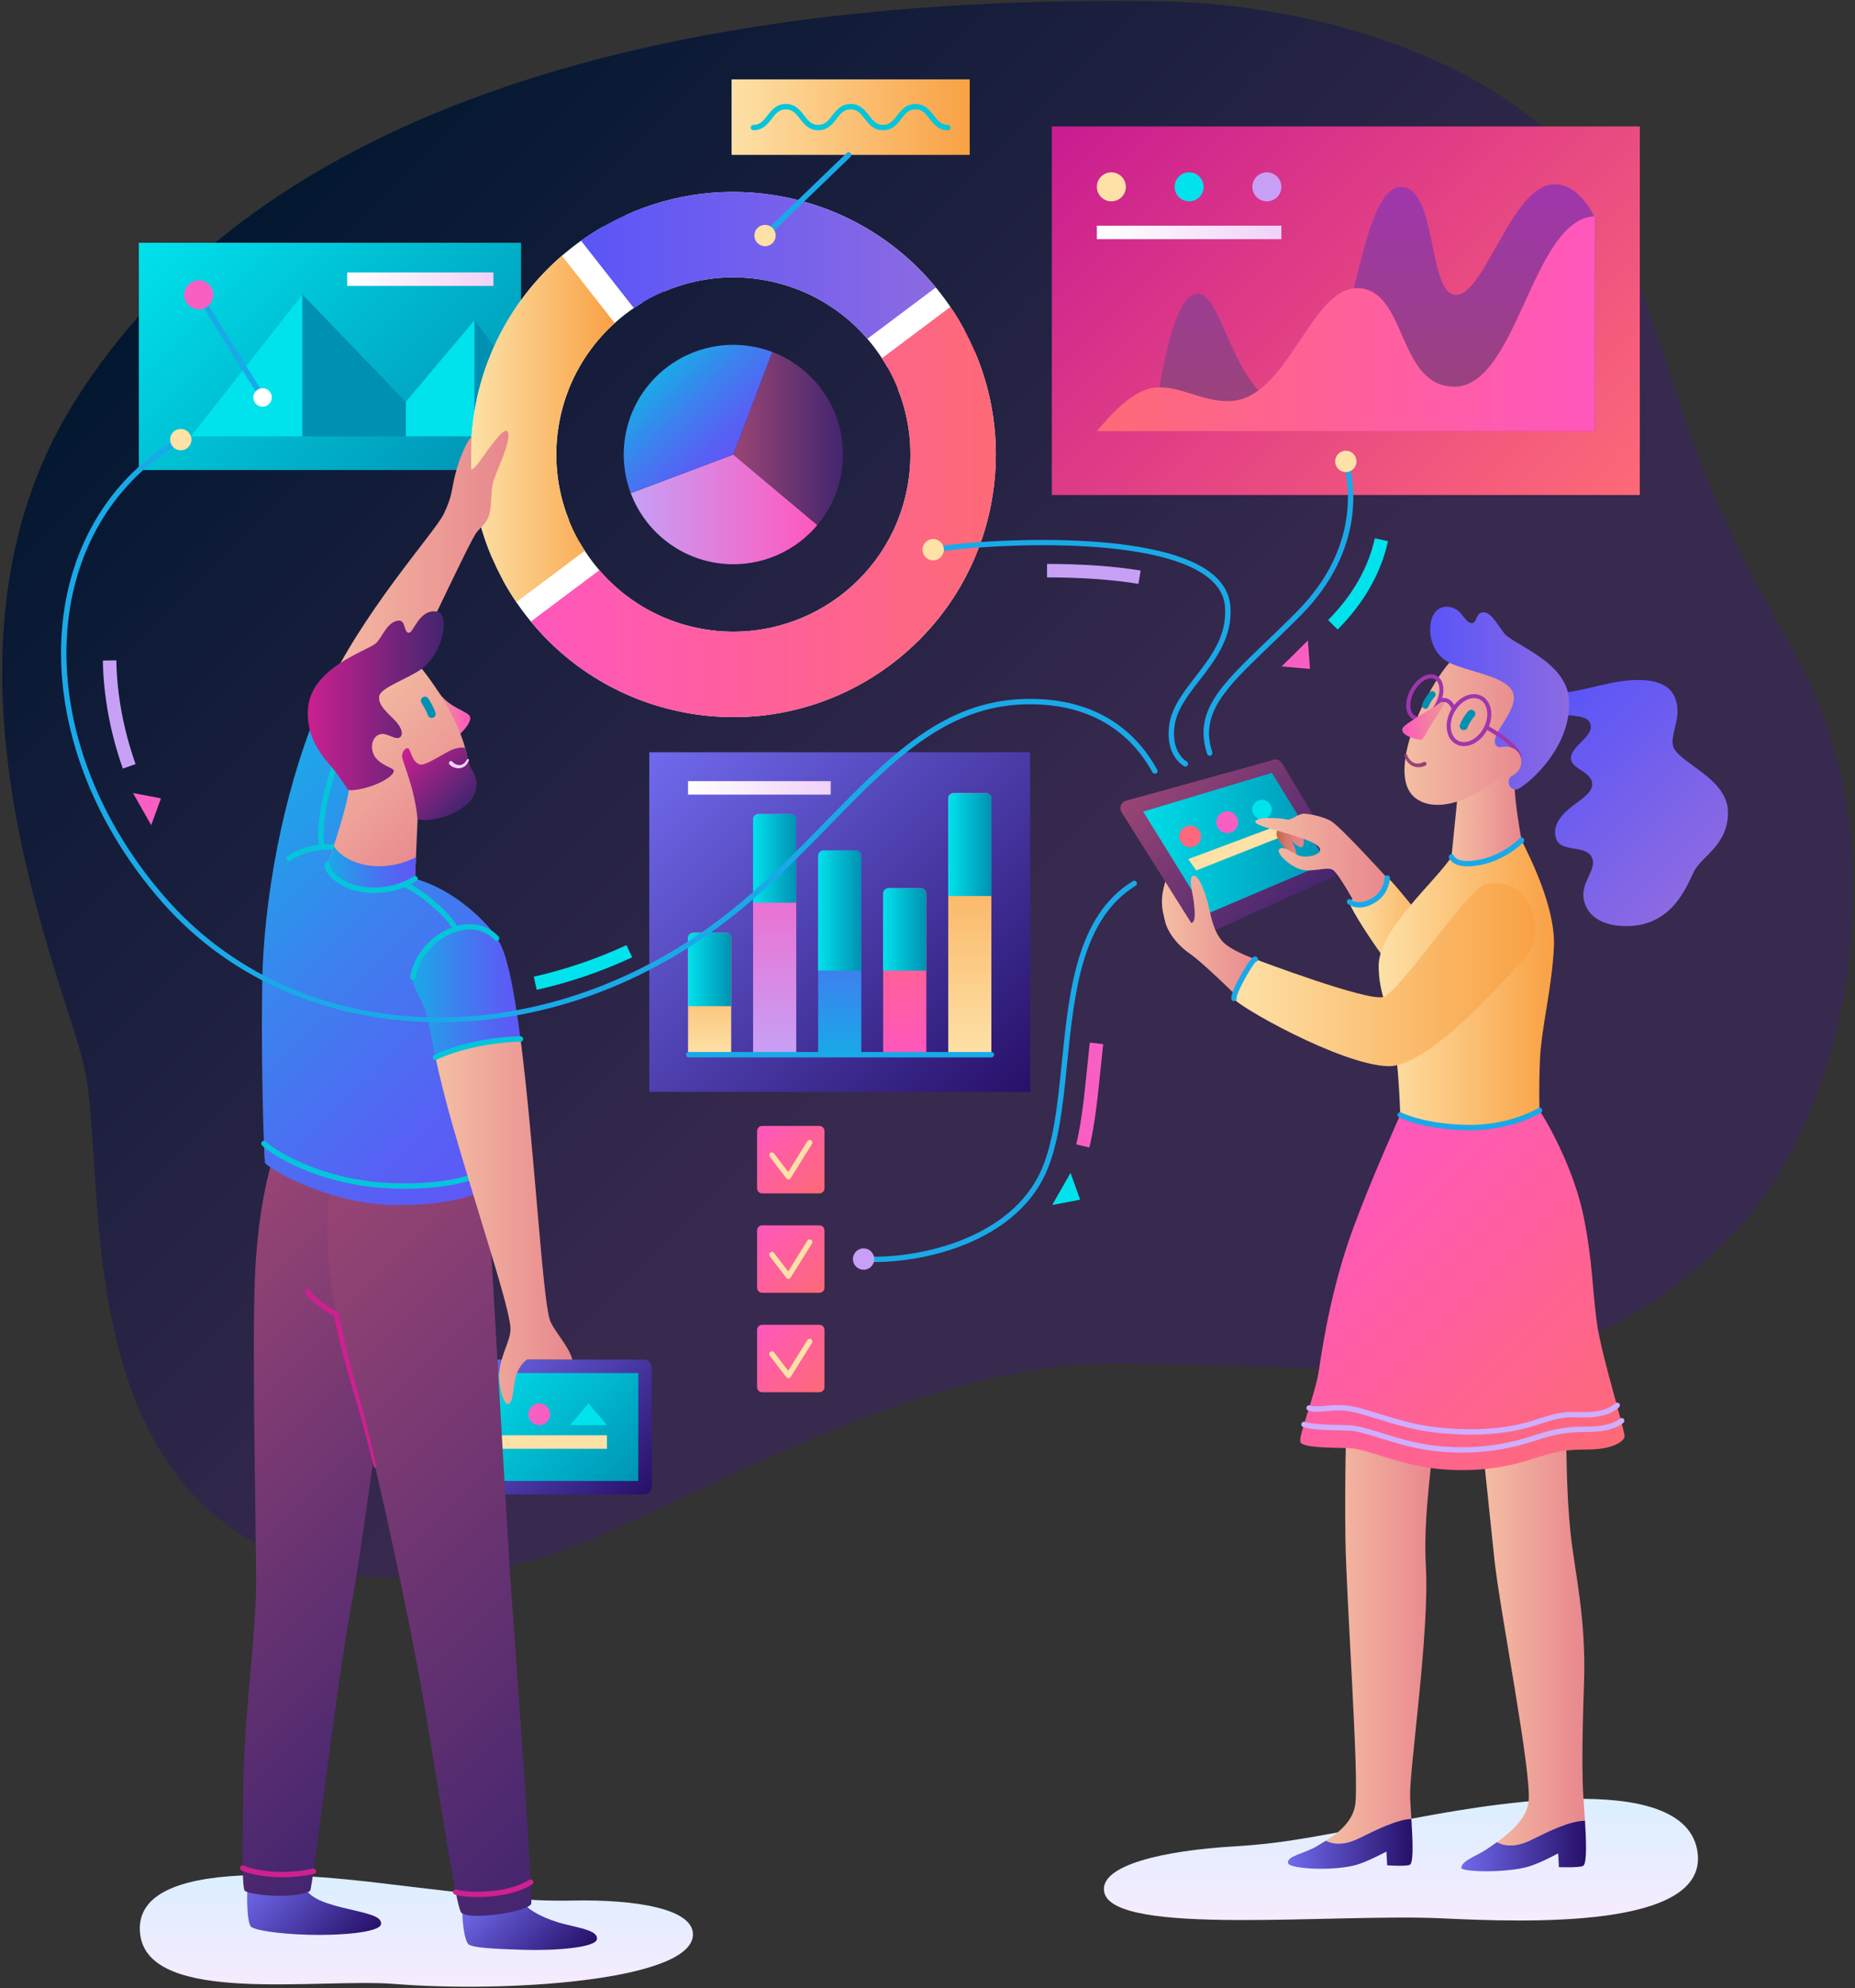 <svg width="688" height="737" viewBox="0 0 688 737" fill="none" xmlns="http://www.w3.org/2000/svg">
<rect x="0" y="0" width="688" height="737" fill="#333333" stroke="none"/>
<path d="M431 0.501C492 1.501 578.5 26.501 602 88.501C627.262 155.147 624.275 169.401 665.5 242.001C706.668 314.499 684.668 416.499 640.668 459.832C578.344 521.211 524.162 505.977 413.5 505.501C336 505.168 249.401 561.368 205.5 576.001C176 585.834 113 596.501 73 555.501C28.829 510.226 38.667 426.501 31 394.501C22.969 360.98 -30.214 242.455 27 150.001C96 38.501 249.98 -2.467 431 0.501Z" fill="url(#paint0_linear)"/>
<path d="M522.447 674.408C544.465 670.412 626.004 654.087 629.668 687.168C632.75 715.001 566.639 712.675 535 711.168C494.75 709.251 412.617 718.016 409.523 701.341C407.668 691.334 432.168 686.001 457.453 684.508C478.24 683.28 490.199 680.261 522.447 674.408Z" fill="url(#paint1_linear)"/>
<path d="M153.14 699.547C133.001 697.274 47.825 684.186 52 717.168C55.333 743.502 118.169 733.201 146.667 735.502C186.917 738.752 255.634 734.475 256.982 717.621C257.791 707.508 235.305 704.095 212.442 704.568C193.648 704.957 182.636 702.877 153.14 699.547Z" fill="url(#paint2_linear)"/>
<path d="M280.792 419.294C280.792 418.252 281.637 417.407 282.679 417.407H303.906C304.948 417.407 305.793 418.252 305.793 419.294V440.521C305.793 441.563 304.948 442.408 303.906 442.408H282.679C281.637 442.408 280.792 441.563 280.792 440.521V419.294Z" fill="url(#paint3_linear)"/>
<path d="M292.417 437.22C292.106 437.22 291.813 437.075 291.623 436.827L285.498 428.827C285.162 428.389 285.246 427.762 285.684 427.426C286.121 427.091 286.75 427.172 287.086 427.613L292.333 434.466L299.443 423.067C299.736 422.598 300.353 422.457 300.821 422.748C301.29 423.04 301.432 423.657 301.14 424.126L293.265 436.751C293.091 437.029 292.792 437.205 292.464 437.221C292.449 437.22 292.433 437.22 292.417 437.22Z" fill="#FDE1A7"/>
<path d="M280.792 456.153C280.792 455.111 281.637 454.266 282.679 454.266H303.906C304.948 454.266 305.793 455.111 305.793 456.153V477.38C305.793 478.422 304.948 479.267 303.906 479.267H282.679C281.637 479.267 280.792 478.422 280.792 477.38V456.153Z" fill="url(#paint4_linear)"/>
<path d="M292.417 474.079C292.106 474.079 291.813 473.934 291.623 473.686L285.498 465.686C285.162 465.248 285.246 464.621 285.684 464.285C286.121 463.95 286.75 464.031 287.086 464.472L292.333 471.325L299.443 459.926C299.736 459.458 300.353 459.315 300.821 459.607C301.29 459.899 301.432 460.516 301.14 460.985L293.265 473.61C293.091 473.888 292.792 474.064 292.464 474.08C292.449 474.079 292.433 474.079 292.417 474.079Z" fill="#FDE1A7"/>
<path d="M280.792 493.013C280.792 491.971 281.637 491.126 282.679 491.126H303.906C304.948 491.126 305.793 491.971 305.793 493.013V514.24C305.793 515.282 304.948 516.127 303.906 516.127H282.679C281.637 516.127 280.792 515.282 280.792 514.24V493.013Z" fill="url(#paint5_linear)"/>
<path d="M292.417 510.938C292.106 510.938 291.813 510.793 291.623 510.545L285.498 502.545C285.162 502.107 285.246 501.48 285.684 501.144C286.121 500.809 286.75 500.89 287.086 501.331L292.333 508.184L299.443 496.785C299.736 496.316 300.353 496.174 300.821 496.466C301.29 496.758 301.432 497.375 301.14 497.844L293.265 510.469C293.091 510.747 292.792 510.923 292.464 510.939C292.449 510.938 292.433 510.938 292.417 510.938Z" fill="#FDE1A7"/>
<path d="M382.063 278.876H240.813V404.751H382.063V278.876Z" fill="url(#paint6_linear)"/>
<path d="M308.105 289.584H255.188V294.584H308.105V289.584Z" fill="url(#paint7_linear)"/>
<path d="M367.688 296.001C367.688 294.897 366.793 294.001 365.688 294.001H353.688C352.584 294.001 351.688 294.897 351.688 296.001V391.001H367.688V296.001Z" fill="url(#paint8_linear)"/>
<path d="M367.688 332.168V296.001C367.688 294.897 366.793 294.001 365.688 294.001H353.688C352.584 294.001 351.688 294.897 351.688 296.001V332.168H367.688Z" fill="url(#paint9_linear)"/>
<path d="M319.438 317.251C319.438 316.147 318.542 315.251 317.438 315.251H305.438C304.334 315.251 303.438 316.147 303.438 317.251V391.001H319.438V317.251Z" fill="url(#paint10_linear)"/>
<path d="M319.438 359.834V317.251C319.438 316.147 318.542 315.251 317.438 315.251H305.438C304.334 315.251 303.438 316.147 303.438 317.251V359.834H319.438Z" fill="url(#paint11_linear)"/>
<path d="M343.563 331.251C343.563 330.147 342.667 329.251 341.563 329.251H329.563C328.459 329.251 327.563 330.147 327.563 331.251V391.001H343.563V331.251Z" fill="url(#paint12_linear)"/>
<path d="M343.563 359.834V331.251C343.563 330.147 342.667 329.251 341.563 329.251H329.563C328.459 329.251 327.563 330.147 327.563 331.251V359.834H343.563Z" fill="url(#paint13_linear)"/>
<path d="M295.313 303.751C295.313 302.647 294.417 301.751 293.313 301.751H281.313C280.209 301.751 279.313 302.647 279.313 303.751V391.001H295.313V303.751Z" fill="url(#paint14_linear)"/>
<path d="M295.313 334.668V303.751C295.313 302.647 294.417 301.751 293.313 301.751H281.313C280.209 301.751 279.313 302.647 279.313 303.751V334.668H295.313Z" fill="url(#paint15_linear)"/>
<path d="M271.188 347.751C271.188 346.647 270.292 345.751 269.188 345.751H257.188C256.084 345.751 255.188 346.647 255.188 347.751V391.001H271.188V347.751Z" fill="url(#paint16_linear)"/>
<path d="M271.188 373.001V347.751C271.188 346.647 270.292 345.751 269.188 345.751H257.188C256.084 345.751 255.188 346.647 255.188 347.751V373.001H271.188Z" fill="url(#paint17_linear)"/>
<path d="M367.688 392.001H255.438C254.886 392.001 254.438 391.554 254.438 391.001C254.438 390.448 254.886 390.001 255.438 390.001H367.688C368.241 390.001 368.688 390.448 368.688 391.001C368.688 391.554 368.24 392.001 367.688 392.001Z" fill="#1AA9E8"/>
<path d="M193.25 90.001H51.5V174.251H193.25V90.001Z" fill="url(#paint18_linear)"/>
<path d="M70.81 161.751H112.167V109.168L70.81 161.751Z" fill="#00E2EC"/>
<path d="M150.5 149.001V161.751H176V118.668L150.5 149.001Z" fill="#00E2EC"/>
<path d="M112.167 109.168V161.751H150.5V149.001L112.167 109.168Z" fill="#0090B2"/>
<path d="M188.334 135.126L176 118.668V161.751H188.334V135.126Z" fill="#0090B2"/>
<path d="M183 101.001H128.75V106.001H183V101.001Z" fill="url(#paint19_linear)"/>
<path d="M97.386 148.344C97.052 148.344 96.725 148.177 96.536 147.872L72.876 109.825C72.584 109.356 72.728 108.739 73.197 108.448C73.666 108.156 74.282 108.3 74.574 108.769L98.234 146.816C98.526 147.285 98.382 147.902 97.913 148.193C97.749 148.295 97.566 148.344 97.386 148.344Z" fill="#1AA9E8"/>
<path d="M73.725 114.672C76.694 114.672 79.1 112.265 79.1 109.297C79.1 106.328 76.694 103.922 73.725 103.922C70.756 103.922 68.35 106.328 68.35 109.297C68.35 112.265 70.756 114.672 73.725 114.672Z" fill="#F95FC3"/>
<path d="M97.385 150.771C99.278 150.771 100.812 149.237 100.812 147.344C100.812 145.451 99.278 143.917 97.385 143.917C95.492 143.917 93.958 145.451 93.958 147.344C93.958 149.237 95.492 150.771 97.385 150.771Z" fill="white"/>
<path d="M211.03 192.86C206.475 181.491 205.029 168.725 207.571 155.813C211.308 136.838 222.873 121.398 238.248 112.178L223.861 83.905C200.13 97.423 182.192 120.795 176.501 149.694C172.581 169.599 175.034 189.279 182.439 206.63L211.03 192.86Z" fill="white"/>
<path d="M246.264 108.087C257.973 103.086 271.254 101.426 284.689 104.071C304.179 107.909 319.928 120.014 329.049 136.017L357.644 122.245C344.304 97.581 320.466 78.842 290.807 73.001C270.136 68.93 249.706 71.73 231.877 79.815L246.264 108.087Z" fill="white"/>
<path d="M361.553 130.352L332.963 144.122C337.525 155.497 338.974 168.27 336.43 181.19C329.422 216.773 294.895 239.939 259.312 232.931C239.813 229.091 224.06 216.978 214.94 200.966L186.346 214.738C199.683 239.41 223.526 258.158 253.193 264.001C305.936 274.388 357.113 240.051 367.5 187.309C371.422 167.395 368.965 147.707 361.553 130.352Z" fill="white"/>
<path d="M216.885 204.182C210.219 193.907 206.333 181.661 206.333 168.501C206.333 149.162 214.696 131.778 228 119.761L208.421 94.801C187.749 112.65 174.665 139.047 174.665 168.501C174.665 188.789 180.875 207.624 191.493 223.217L216.885 204.182Z" fill="url(#paint20_linear)"/>
<path d="M235.076 114.198C245.598 107.029 258.308 102.834 272.001 102.834C291.866 102.834 309.657 111.667 321.698 125.606L347.092 106.568C329.239 84.947 302.229 71.167 272.001 71.167C250.933 71.167 231.429 77.862 215.499 89.239L235.076 114.198Z" fill="url(#paint21_linear)"/>
<path d="M352.494 113.767L327.103 132.802C333.776 143.081 337.667 155.333 337.667 168.501C337.667 204.768 308.267 234.168 272 234.168C252.127 234.168 234.33 225.328 222.288 211.379L196.894 230.416C214.747 252.047 241.763 265.834 271.999 265.834C325.755 265.834 369.332 222.256 369.332 168.5C369.334 148.206 363.119 129.363 352.494 113.767Z" fill="url(#paint22_linear)"/>
<path d="M233.931 182.813C239.723 198.21 254.579 209.168 272 209.168C284.502 209.168 295.682 203.522 303.142 194.645L272 168.501L233.931 182.813Z" fill="url(#paint23_linear)"/>
<path d="M286.424 130.476L272 168.501L303.142 194.645C309.083 187.575 312.667 178.458 312.667 168.501C312.667 151.122 301.761 136.297 286.424 130.476Z" fill="url(#paint24_linear)"/>
<path d="M286.424 130.476C281.94 128.774 277.081 127.834 272.001 127.834C249.542 127.834 231.334 146.041 231.334 168.501C231.334 173.539 232.256 178.36 233.931 182.813L272 168.501L286.424 130.476Z" fill="url(#paint25_linear)"/>
<path d="M608.195 46.876H390.111V183.501H608.195V46.876Z" fill="url(#paint26_linear)"/>
<path d="M412.193 74.638C415.162 74.638 417.568 72.232 417.568 69.263C417.568 66.295 415.162 63.888 412.193 63.888C409.224 63.888 406.818 66.295 406.818 69.263C406.818 72.232 409.224 74.638 412.193 74.638Z" fill="#FDE1A7"/>
<path d="M441.033 74.638C444.001 74.638 446.408 72.232 446.408 69.263C446.408 66.295 444.001 63.888 441.033 63.888C438.064 63.888 435.658 66.295 435.658 69.263C435.658 72.232 438.064 74.638 441.033 74.638Z" fill="#00E2EC"/>
<path d="M469.873 74.638C472.842 74.638 475.248 72.232 475.248 69.263C475.248 66.295 472.842 63.888 469.873 63.888C466.905 63.888 464.498 66.295 464.498 69.263C464.498 72.232 466.905 74.638 469.873 74.638Z" fill="#C7A0F6"/>
<path d="M475.25 83.667H406.818V88.667H475.25V83.667Z" fill="url(#paint27_linear)"/>
<path d="M591.486 80.604C588.173 74.082 583.205 68.104 576.152 68.334C560.82 68.834 550.818 108.834 540.152 109.334C529.486 109.834 533.152 69.001 519.486 69.334C502.32 69.753 501.652 148.834 480.152 150.667C458.652 152.5 453.818 108.167 444.152 108.834C434.486 109.501 430.33 143.595 428.652 151.001C426.974 158.407 418.486 159.834 418.486 159.834H591.486V80.604Z" fill="url(#paint28_linear)"/>
<path d="M591.486 80.167C567.818 81.167 562.818 144.834 538.486 143.334C518.3 142.09 521.652 107.834 503.986 106.834C486.318 105.834 477.986 147.334 456.652 148.667C446.279 149.315 437.986 142.834 428.486 143.667C418.986 144.5 409.152 157.167 406.818 159.834H591.486V80.167Z" fill="url(#paint29_linear)"/>
<path d="M359.662 29.418H271.329V57.418H359.662V29.418Z" fill="url(#paint30_linear)"/>
<path d="M351.561 48.293C348.065 48.293 346.309 46.029 344.759 44.031C343.307 42.159 342.053 40.543 339.538 40.543C337.022 40.543 335.768 42.159 334.316 44.031C332.766 46.029 331.01 48.293 327.514 48.293C324.018 48.293 322.262 46.029 320.713 44.031C319.261 42.159 318.007 40.543 315.492 40.543C312.977 40.543 311.722 42.159 310.271 44.031C308.722 46.029 306.965 48.293 303.47 48.293C299.976 48.293 298.22 46.029 296.671 44.031C295.22 42.159 293.966 40.543 291.452 40.543C288.937 40.543 287.683 42.159 286.232 44.031C284.683 46.029 282.927 48.293 279.431 48.293C278.879 48.293 278.431 47.845 278.431 47.293C278.431 46.741 278.879 46.293 279.431 46.293C281.947 46.293 283.2 44.677 284.652 42.805C286.201 40.807 287.957 38.543 291.452 38.543C294.947 38.543 296.702 40.808 298.252 42.805C299.703 44.677 300.956 46.293 303.47 46.293C305.986 46.293 307.239 44.677 308.691 42.805C310.24 40.807 311.997 38.543 315.492 38.543C318.987 38.543 320.744 40.807 322.293 42.805C323.745 44.677 324.999 46.293 327.514 46.293C330.03 46.293 331.284 44.677 332.736 42.805C334.286 40.807 336.042 38.543 339.538 38.543C343.034 38.543 344.789 40.807 346.339 42.805C347.791 44.677 349.045 46.293 351.561 46.293C352.114 46.293 352.561 46.741 352.561 47.293C352.561 47.845 352.113 48.293 351.561 48.293Z" fill="#05C5DA"/>
<path d="M283.743 88.316C283.481 88.316 283.22 88.213 283.023 88.01C282.64 87.612 282.651 86.979 283.048 86.596L314.055 56.698C314.452 56.315 315.085 56.325 315.469 56.723C315.852 57.121 315.841 57.754 315.444 58.137L284.437 88.035C284.243 88.223 283.993 88.316 283.743 88.316Z" fill="#1AA9E8"/>
<path d="M283.743 91.274C285.929 91.274 287.701 89.502 287.701 87.316C287.701 85.13 285.929 83.358 283.743 83.358C281.557 83.358 279.785 85.13 279.785 87.316C279.785 89.502 281.557 91.274 283.743 91.274Z" fill="#FDE1A7"/>
<path d="M444.488 342.988C445.275 344.331 447 344.782 448.343 343.997L494.255 323.268C495.599 322.483 496.05 320.758 495.265 319.414L474.406 284.693C473.621 283.35 471.896 282.899 470.552 283.684L419.476 297.84C418.132 298.625 417.679 300.35 418.464 301.694L444.488 342.988Z" fill="url(#paint31_linear)"/>
<path d="M497.764 319.992L475.549 283.013C474.711 281.582 472.873 281.102 471.444 281.938L417.044 297.015C415.614 297.851 415.132 299.689 415.968 301.119L443.685 345.098C444.523 346.528 446.361 347.009 447.79 346.173L496.69 324.096C498.119 323.26 498.602 321.422 497.764 319.992ZM447.49 338.847L424 300.876L471.75 286.501L492.125 319.876L447.49 338.847Z" fill="url(#paint32_linear)"/>
<path d="M479.938 308.376L443.66 322.692L440.721 318.479L477.545 304.697L479.938 308.376Z" fill="#FDE1A7"/>
<path d="M455.166 308.845C457.393 308.845 459.198 307.04 459.198 304.813C459.198 302.586 457.393 300.781 455.166 300.781C452.939 300.781 451.134 302.586 451.134 304.813C451.134 307.04 452.939 308.845 455.166 308.845Z" fill="#F95FC3"/>
<path d="M441.43 314.125C443.657 314.125 445.462 312.32 445.462 310.093C445.462 307.866 443.657 306.061 441.43 306.061C439.203 306.061 437.398 307.866 437.398 310.093C437.398 312.32 439.203 314.125 441.43 314.125Z" fill="#FE687E"/>
<path d="M468.062 303.732C470.066 303.732 471.69 302.108 471.69 300.104C471.69 298.1 470.066 296.476 468.062 296.476C466.058 296.476 464.434 298.1 464.434 300.104C464.434 302.108 466.058 303.732 468.062 303.732Z" fill="#00E2EC"/>
<path d="M528.834 580.667C527.66 560.695 532.15 536.204 531.984 528.538L499.334 526.667C499.334 526.667 498.705 550.029 499 570.251C499.334 593.085 504.084 658.585 502.668 668.834C501.785 675.222 496.568 679.344 491.738 682.387C494.058 683.575 498.168 684.393 504.045 681.485C510.693 678.195 518.182 674.518 523.463 674.335C523.25 670.886 523.035 667.658 523 665.502C522.834 655.084 530.25 604.751 528.834 580.667Z" fill="url(#paint33_linear)"/>
<path d="M504.045 681.484C498.168 684.392 494.059 683.575 491.738 682.386C490.48 683.178 489.248 683.901 488.127 684.567C483.854 687.105 477.01 688.102 477.752 690.751C478.334 692.834 494.477 693.781 503.127 691.317C507.211 690.154 514.209 686.4 514.209 686.4L514.48 691.504C514.48 691.504 522.24 692.082 523.074 691.165C524.34 689.771 523.906 681.562 523.463 674.333C518.182 674.518 510.693 678.194 504.045 681.484Z" fill="url(#paint34_linear)"/>
<path d="M567.752 682.168C574.695 678.731 582.555 674.876 587.857 675.018C587.64 671.573 587.386 668.338 587.25 666.168C586.834 659.502 586.668 648.002 587.502 623.835C588.336 599.668 584.002 582.669 582.502 568.335C581.002 554.001 581.002 538.835 580.834 531.169L549.75 535.001C549.75 535.001 552.141 557.888 554.25 578.001C556.244 597.002 568.334 657.918 566.918 668.167C566.047 674.467 559.809 679.626 555.178 682.933C557.443 684.192 561.648 685.188 567.752 682.168Z" fill="url(#paint35_linear)"/>
<path d="M542 692.501C542 693.918 558.184 694.465 566.834 692.001C570.918 690.838 577.916 687.084 577.916 687.084L578.187 692.188C578.187 692.188 586.5 692.501 587.333 691.584C588.593 690.196 588.306 682.153 587.856 675.018C582.553 674.876 574.694 678.732 567.751 682.168C561.647 685.189 557.442 684.192 555.177 682.933C553.89 683.852 552.72 684.635 551.833 685.251C547.75 688.084 542 689.751 542 692.501Z" fill="url(#paint36_linear)"/>
<path d="M571 411.668C574.5 417.001 584.002 434.002 587.5 451.751C590.729 468.124 590.5 477.501 592.25 490.251C594 503.001 603 531.001 602.5 532.751C602 534.501 598 537.126 590.168 537.335C584.314 537.491 580.002 537.002 569.502 540.502C559.002 544.002 547.168 546.002 532.834 544.502C518.502 543.002 507.168 537.002 500.002 536.835C492.834 536.668 483.334 536.668 482.334 534.668C481.334 532.668 487.842 517.2 489.25 507.501C490.842 496.552 494.334 475.667 502 455.001C509.186 435.631 519.334 413.334 519.334 413.334C519.334 413.334 534.25 413.251 545 413.001C555.75 412.751 571 411.668 571 411.668Z" fill="url(#paint37_linear)"/>
<path d="M542.416 538.516C539.244 538.516 536.024 538.342 532.729 537.996C524.82 537.169 517.691 534.95 511.963 533.167C507.206 531.687 503.098 530.407 499.978 530.335L498.002 530.292C492.439 530.178 486.135 530.049 483.277 529C482.758 528.811 482.493 528.235 482.683 527.717C482.872 527.199 483.445 526.931 483.966 527.123C486.509 528.056 492.904 528.187 498.042 528.293L500.023 528.335C503.423 528.414 507.656 529.731 512.556 531.257C518.494 533.106 525.223 535.2 532.936 536.008C545.594 537.332 557.116 536.075 569.183 532.054C578.382 528.988 582.955 528.933 587.797 528.875C588.562 528.866 589.335 528.856 590.139 528.835C597.154 528.647 600.077 526.559 600.805 525.922C601.22 525.56 601.851 525.601 602.216 526.019C602.578 526.435 602.535 527.067 602.119 527.43C601.022 528.387 597.664 530.635 590.191 530.835C589.378 530.856 588.594 530.865 587.82 530.875C583.138 530.931 578.717 530.983 569.815 533.95C560.61 537.02 551.716 538.516 542.416 538.516Z" fill="#CFAEFF"/>
<path d="M545.607 531.853C541.626 531.853 537.451 531.623 533.063 531.163C524.773 530.296 517.397 528.02 510.889 526.014C506.185 524.563 502.122 523.31 498.903 522.998C496.244 522.742 493.828 522.955 491.698 523.144C489.176 523.369 486.994 523.563 485.177 522.895C484.658 522.705 484.393 522.13 484.583 521.612C484.773 521.094 485.345 520.827 485.866 521.018C487.262 521.532 489.238 521.356 491.521 521.152C493.737 520.955 496.249 520.732 499.096 521.007C502.517 521.337 506.67 522.618 511.478 524.102C517.899 526.082 525.176 528.327 533.272 529.174C547.439 530.653 559.315 529.713 569.576 526.295C578.69 523.258 581.234 523.338 585.069 523.454C585.718 523.474 586.407 523.495 587.176 523.502C594.472 523.57 597.505 521.651 599.16 520.206C599.575 519.843 600.206 519.886 600.571 520.303C600.933 520.719 600.89 521.351 600.474 521.714C598.602 523.348 595.229 525.504 587.524 525.504C587.403 525.504 587.282 525.503 587.158 525.502C586.373 525.495 585.67 525.474 585.007 525.453C581.25 525.337 578.983 525.266 570.208 528.191C562.87 530.639 554.747 531.852 545.607 531.853Z" fill="#CFAEFF"/>
<path d="M477.084 305.376C475.564 305.882 473 307.251 473.5 309.751C474 312.251 478.504 316.641 480.004 317.307C481.504 317.973 480.502 314.001 479.168 312.251C477.834 310.501 481.555 314.483 482.75 314.084C483.625 313.792 483.918 312.126 482.959 309.501C482.105 307.166 485.918 305.001 484.25 304.668C482.584 304.334 479.084 304.709 477.084 305.376Z" fill="url(#paint38_linear)"/>
<path d="M500.533 334.302C500.965 333.736 513.123 325.308 514.025 324.978C515.293 324.515 535 350.25 537.75 353.125C540.5 356 534.115 370.346 528.865 371.346C523.615 372.346 499.396 335.793 500.533 334.302Z" fill="url(#paint39_linear)"/>
<path d="M465.75 304.251C467.518 302.483 476.334 303.501 477.5 303.834C478.668 304.167 481.584 301.751 483.334 301.667C485.084 301.583 490.438 302.563 493.584 304.334C497.07 306.297 514.5 325.501 514.5 325.501C514.5 325.501 514.252 330.501 509.875 333.501C505.488 336.508 502.674 335.133 502.674 335.133C502.674 335.133 496.5 323.876 494.375 322.501C492.25 321.126 487 323.439 482.678 322.379C478.602 321.38 472.938 316.126 474.502 314.751C476.162 313.291 480.131 316.66 481.918 317.251C484.563 318.126 489.522 317.076 489.625 315.063C489.75 312.625 481.85 310.364 475.875 308.563C471.65 307.29 464.313 305.688 465.75 304.251Z" fill="url(#paint40_linear)"/>
<path d="M504.192 336.44C501.517 336.44 499.979 335.146 499.878 335.057C499.461 334.695 499.416 334.063 499.778 333.646C500.14 333.229 500.774 333.186 501.188 333.547C501.303 333.642 504.215 335.981 509.331 332.662C513.269 330.106 513.499 325.51 513.501 325.464C513.523 324.913 513.988 324.477 514.537 324.504C515.088 324.524 515.518 324.985 515.499 325.536C515.491 325.766 515.252 331.205 510.419 334.341C507.954 335.939 505.854 336.44 504.192 336.44Z" fill="#1AA9E8"/>
<path d="M564.334 311.501C567 317.001 577 336.167 576.334 351.001C575.668 365.835 571.666 381.168 571.166 392.668C570.666 404.168 571 411.668 571 411.668C571 411.668 560.002 418.501 543.334 418.001C527.174 417.517 519.334 413.334 519.334 413.334C519.334 413.334 518.855 395.693 516.834 383.668C515.25 374.251 511.375 368.751 511.334 358.168C511.279 344.625 532.125 327.126 538.334 317.668C543.438 309.893 564.334 311.501 564.334 311.501Z" fill="url(#paint41_linear)"/>
<path d="M545.102 419.027C544.51 419.027 543.912 419.018 543.304 419.001C527.096 418.515 519.192 414.392 518.864 414.216C518.378 413.957 518.193 413.353 518.452 412.865C518.711 412.377 519.317 412.192 519.805 412.451C519.881 412.492 527.681 416.531 543.366 417.001C559.51 417.498 570.367 410.885 570.474 410.818C570.943 410.527 571.56 410.672 571.851 411.141C572.142 411.61 571.997 412.226 571.529 412.517C571.085 412.793 560.86 419.027 545.102 419.027Z" fill="#1AA9E8"/>
<path d="M580.25 256.626C582.75 256.751 590.404 254.768 596.125 253.501C607.418 251.001 618.516 251.15 621.375 259.001C623.834 265.751 619.744 271.356 620.418 276.084C621.334 282.501 640.502 287.917 640.875 300.751C641.234 313.055 631.125 317.501 628.375 322.876C625.625 328.251 620.15 344.563 601.125 343.251C590.252 342.501 587.252 336.084 587.25 331.626C587.25 325.902 592.75 321.501 590.125 317.376C587.5 313.251 579.086 315.983 577.25 311.126C575.252 305.834 579.75 301.501 583.125 298.876C586.5 296.251 591.5 293.501 590.375 289.626C589.25 285.751 582.375 284.775 582.625 280.876C582.918 276.334 591.258 272.963 589.875 268.376C588.834 264.918 582.875 265.626 577.75 264.626C572.625 263.626 580.25 256.626 580.25 256.626Z" fill="url(#paint42_linear)"/>
<path d="M561.834 288.834C561.188 294.626 564.334 311.501 564.334 311.501C564.334 311.501 556.5 319.626 545 320.168C539.357 320.434 538.334 317.668 538.334 317.668L540.668 294.501C540.668 294.501 544.182 287.908 551.334 285.168C558.484 282.427 561.168 285.001 561.168 285.001L561.834 288.834Z" fill="url(#paint43_linear)"/>
<path d="M558.668 246.834C548.5 242.501 540.926 242.689 540.926 242.689C533 247 511.928 286.413 525.168 296C533.34 301.918 547.359 295.881 556.676 287.836C557.246 288.015 557.854 288.113 558.485 288.113C561.731 288.113 564.36 285.567 564.36 282.425C564.36 281.528 564.139 280.683 563.758 279.928C564.617 278.575 565.278 277.25 565.668 275.999C567.963 268.629 568.834 251.168 558.668 246.834Z" fill="url(#paint44_linear)"/>
<path d="M542.875 270.689C542.726 270.689 542.573 270.667 542.423 270.619C541.634 270.37 541.195 269.527 541.444 268.737C541.906 267.276 543.586 264.556 544.653 263.539C545.252 262.97 546.203 262.992 546.774 263.592C547.345 264.192 547.321 265.141 546.721 265.713C546.03 266.37 544.607 268.683 544.305 269.64C544.104 270.28 543.513 270.689 542.875 270.689Z" fill="#0090B2"/>
<path d="M528.689 262.772C528.565 262.772 528.438 262.753 528.313 262.713C527.654 262.505 527.29 261.803 527.497 261.145C527.942 259.735 529.295 257.551 530.334 256.562C530.832 256.087 531.625 256.105 532.101 256.606C532.578 257.106 532.557 257.898 532.057 258.374C531.333 259.062 530.195 260.907 529.882 261.898C529.713 262.431 529.221 262.772 528.689 262.772Z" fill="#0090B2"/>
<path d="M542.958 276.6C541.918 276.6 540.942 276.361 540.061 275.889C538.216 274.903 537.006 273.028 536.654 270.609C536.313 268.274 536.818 265.695 538.074 263.346C540.031 259.685 543.421 257.32 546.711 257.32C547.751 257.32 548.727 257.559 549.608 258.031C553.336 260.024 554.228 265.651 551.597 270.575C549.64 274.234 546.249 276.6 542.958 276.6ZM546.71 258.819C544.009 258.819 541.069 260.923 539.396 264.052C538.291 266.12 537.843 268.371 538.138 270.391C538.42 272.327 539.354 273.808 540.768 274.564C541.43 274.918 542.167 275.098 542.958 275.098C545.661 275.098 548.601 272.995 550.274 269.866C552.514 265.671 551.898 260.955 548.9 259.352C548.238 258.999 547.501 258.819 546.71 258.819Z" fill="#9F36AD"/>
<path d="M526.188 267.163C525.446 267.163 524.753 266.995 524.131 266.663C521.135 265.06 520.687 260.249 523.112 255.711C524.947 252.278 528.008 249.973 530.728 249.973C531.471 249.973 532.163 250.141 532.785 250.474C534.272 251.268 535.176 252.886 535.329 255.029C535.474 257.045 534.932 259.317 533.804 261.425C531.971 264.857 528.909 267.163 526.188 267.163ZM530.729 251.472C528.581 251.472 525.993 253.506 524.435 256.417C522.474 260.087 522.659 264.173 524.838 265.339C525.24 265.553 525.694 265.662 526.188 265.662C528.338 265.662 530.926 263.629 532.482 260.717C533.478 258.855 533.958 256.872 533.834 255.134C533.719 253.523 533.096 252.337 532.079 251.795C531.676 251.581 531.222 251.472 530.729 251.472Z" fill="#9F36AD"/>
<path d="M535.252 259.667C531.313 262.938 520.381 268.335 520.084 270.25C519.688 272.813 525.545 274.241 526.879 274.241C528.213 274.241 529.188 270.625 532.752 265.666C534.76 262.873 537.346 257.928 535.252 259.667Z" fill="url(#paint45_linear)"/>
<path d="M539.232 263.598C538.934 263.598 538.653 263.42 538.536 263.127C537.507 260.555 536.189 259.787 533.978 260.474C533.581 260.599 533.162 260.376 533.04 259.981C532.917 259.585 533.138 259.165 533.533 259.042C536.517 258.114 538.607 259.269 539.929 262.57C540.083 262.955 539.896 263.391 539.511 263.545C539.42 263.581 539.325 263.598 539.232 263.598Z" fill="#9F36AD"/>
<path d="M521.904 279.894C522.045 280.482 522.408 281.088 522.826 281.588C523.252 282.091 523.769 282.502 524.342 282.757C525.487 283.291 526.819 283.088 528.004 282.505C528.377 282.321 528.826 282.473 529.01 282.845C529.194 283.217 529.041 283.667 528.67 283.85C528.654 283.857 528.637 283.866 528.621 283.872C527.881 284.175 527.08 284.407 526.238 284.429C525.4 284.465 524.535 284.282 523.789 283.891C523.041 283.505 522.418 282.94 521.932 282.299C521.455 281.648 521.065 280.947 520.903 280.096C520.85 279.819 521.032 279.551 521.309 279.497C521.579 279.445 521.84 279.616 521.903 279.88L521.904 279.894Z" fill="#954374"/>
<path d="M544.264 321.185C538.637 321.185 537.447 318.149 537.397 318.015C537.205 317.497 537.469 316.922 537.988 316.73C538.506 316.541 539.081 316.803 539.272 317.321C539.3 317.383 540.228 319.391 544.954 319.169C555.93 318.652 563.539 310.886 563.615 310.807C563.999 310.41 564.631 310.397 565.029 310.782C565.426 311.165 565.438 311.798 565.054 312.196C564.723 312.539 556.809 320.613 545.047 321.167C544.777 321.179 544.516 321.185 544.264 321.185Z" fill="#1AA9E8"/>
<path d="M556.887 276.956C555.826 277.216 554.307 276.75 554.418 274.584C554.625 270.501 561.633 264.24 561.461 258.459C561.25 251.438 548.063 249.875 539 246.334C529.242 242.521 529.375 231.249 531.812 227.563C534.5 223.5 539.25 224.834 541.25 226.834C543.25 228.834 544.166 231.055 545.918 231.001C547.938 230.938 547.188 227.001 550.25 227.001C553.352 227.001 556.037 232.722 558.168 235.084C561.813 239.126 580.943 245.433 581.916 259.167C583.252 278 564.502 292.667 562.418 292.667C558.869 292.668 559.057 288.561 560.572 287.739C562.09 286.917 564.947 285.182 564.224 281.216C563.5 277.251 559.25 276.376 556.887 276.956Z" fill="url(#paint46_linear)"/>
<path d="M560.604 277.126C562.276 277.752 563.579 279.094 564.106 280.768C564.231 280.59 564.29 280.365 564.225 280.138C563.024 275.839 556.76 272.02 553.397 269.969C552.686 269.536 552.073 269.162 551.711 268.906C551.373 268.667 550.904 268.748 550.666 269.086C550.426 269.424 550.506 269.892 550.846 270.131C551.248 270.416 551.852 270.783 552.616 271.249C554.807 272.586 558.297 274.714 560.604 277.126Z" fill="#9F36AD"/>
<path d="M442.621 324.662C444.644 324.267 446.937 330.876 447.937 334.626C448.937 338.376 449.662 344.724 453.333 348.918C456.687 352.751 467.417 356.251 467.417 356.251C467.417 356.251 468.583 362.501 465.749 366.001C462.917 369.501 458.735 369.324 458.735 369.324C458.735 369.324 446.417 357.084 441.249 353.501C436.083 349.918 432.917 345.084 432.124 341.626C431.276 337.926 430.667 336.084 431.083 332.001C431.308 329.785 432.179 326.842 432.179 326.842C432.179 326.842 439.851 339.016 441.833 342.168C443.917 341.751 442.917 336.001 442.667 333.668C442.417 331.335 440.563 325.063 442.621 324.662Z" fill="url(#paint47_linear)"/>
<path d="M551.002 327.767C559.75 326.251 564.887 330.191 567.625 336.126C570.625 342.626 570 350.668 565.334 355.334C560.668 360 530.619 395.709 514.791 395.256C497.125 394.75 458.062 372.452 457.668 370.167C457.272 367.882 464.563 355.237 465.586 355.605C466.607 355.973 506.998 371.232 513 369.616C519 368.001 544.922 328.821 551.002 327.767Z" fill="url(#paint48_linear)"/>
<path d="M457.657 371.147C457.181 371.147 456.766 370.821 456.682 370.338C456.222 367.685 462.694 356.575 464.556 355.011C465.021 354.62 465.479 354.504 465.924 354.664C466.444 354.851 466.713 355.424 466.527 355.943C466.404 356.283 466.116 356.517 465.786 356.585C464.242 357.88 458.432 368.257 458.653 369.999C458.722 370.538 458.35 371.055 457.813 371.135C457.761 371.144 457.708 371.147 457.657 371.147Z" fill="#1AA9E8"/>
<path d="M171.598 549.583C171.598 551.132 172.854 552.387 174.403 552.387H236.568C238.117 552.387 239.373 551.132 239.373 549.583V508.45C239.373 506.901 238.117 505.646 236.568 505.646H174.403C172.854 505.646 171.598 506.901 171.598 508.45V549.583Z" fill="url(#paint49_linear)"/>
<path d="M238.735 504.017H172.235C170.578 504.017 169.235 505.36 169.235 507.017V551.017C169.235 552.674 170.578 554.017 172.235 554.017H238.735C240.392 554.017 241.735 552.674 241.735 551.017V507.017C241.735 505.359 240.392 504.017 238.735 504.017ZM236.735 549.017H174.235V509.017H236.735V549.017Z" fill="url(#paint50_linear)"/>
<path d="M225.106 532.085H172.188V537.085H225.106V532.085Z" fill="#FDE1A7"/>
<path d="M218.237 520.271L225.106 528.298L211.409 528.335L218.237 520.271Z" fill="#00E2EC"/>
<path d="M200 528.335C202.227 528.335 204.032 526.53 204.032 524.303C204.032 522.076 202.227 520.271 200 520.271C197.773 520.271 195.968 522.076 195.968 524.303C195.968 526.53 197.773 528.335 200 528.335Z" fill="#F95FC3"/>
<path d="M113.075 699.637C114.918 704.251 122.802 706.185 129.417 707.751C136.546 709.439 141.624 710.413 141.334 713.251C141.001 716.501 125.501 717.584 114.251 717.251C103.001 716.918 94.851 715.592 93.185 714.342C91.425 713.022 91.502 701.084 91.918 698.418C92.334 695.752 113.075 699.637 113.075 699.637Z" fill="url(#paint51_linear)"/>
<path d="M101.334 428.668C99.834 434.168 96.001 446.835 94.667 470.835C93.333 494.835 95 568.502 95 586.502C95 604.502 90.667 636.501 90.333 658.168C89.999 679.835 89.57 700.209 90.833 701.001C93.625 702.751 109.625 704.001 115 701.001C115.938 700.478 124.667 624.835 130.667 593.168C134.625 572.276 150 458.833 151 442.167C152 425.501 101.334 428.668 101.334 428.668Z" fill="url(#paint52_linear)"/>
<path d="M104.821 695.933C97.403 695.933 91.671 694.451 89.577 693.394C89.084 693.145 88.886 692.544 89.135 692.051C89.383 691.558 89.984 691.359 90.478 691.609C93.38 693.073 103.847 695.391 116.046 692.739C116.587 692.621 117.118 692.965 117.235 693.505C117.352 694.044 117.01 694.577 116.47 694.694C112.343 695.591 108.387 695.933 104.821 695.933Z" fill="#CD218F"/>
<path d="M194.25 705.418C195.833 708.252 202.884 711.769 209.5 713.335C216.629 715.023 221.707 715.997 221.417 718.835C221.084 722.085 205.584 723.168 194.334 722.835C183.084 722.502 175.501 722.085 173.834 720.835C172.074 719.515 171.167 710.084 171.584 707.418C172.001 704.752 194.25 705.418 194.25 705.418Z" fill="url(#paint53_linear)"/>
<path d="M180.75 440.501C181.5 450.501 188.25 571.751 189.75 591.751C191.25 611.751 197.832 704.071 197 705.835C195.625 708.751 174.375 712.001 171.125 709.126C169.046 707.287 162.333 660.502 157 629.835C151.667 599.168 140 544.835 134 523.502C128 502.169 117 467.251 123.25 436.251C129 429.751 141.755 429.897 155.75 432.501C170.16 435.182 180.75 440.501 180.75 440.501Z" fill="url(#paint54_linear)"/>
<path d="M138.607 543.675C137.447 538.972 136.26 534.277 135.004 529.603C133.762 524.927 132.353 520.3 130.996 515.642C128.267 506.335 125.701 496.954 123.746 487.414C123.635 486.873 123.983 486.345 124.525 486.233C125.066 486.122 125.594 486.47 125.706 487.011C125.706 487.015 125.708 487.025 125.709 487.029C127.479 496.518 129.867 505.897 132.428 515.236C133.699 519.906 135.033 524.578 136.197 529.292C137.374 534.001 138.479 538.723 139.557 543.45C139.617 543.713 139.453 543.974 139.189 544.034C138.93 544.094 138.671 543.933 138.607 543.675Z" fill="#CD218F"/>
<path d="M124.716 488.158C124.586 488.158 124.454 488.133 124.327 488.079C121.402 486.845 114.772 482.063 113.143 479.349C112.859 478.875 113.012 478.261 113.486 477.977C113.959 477.693 114.573 477.846 114.858 478.32C116.168 480.503 122.265 485.038 125.106 486.238C125.615 486.453 125.853 487.039 125.638 487.548C125.476 487.929 125.106 488.158 124.716 488.158Z" fill="#CD218F"/>
<path d="M177.128 703.279C173.202 703.279 170.026 702.852 168.667 702.343C168.149 702.15 167.887 701.573 168.081 701.056C168.274 700.539 168.852 700.28 169.368 700.47C172.572 701.668 187.644 702.31 196.306 696.887C196.775 696.593 197.391 696.736 197.684 697.204C197.977 697.672 197.835 698.289 197.367 698.582C191.611 702.186 183.409 703.279 177.128 703.279Z" fill="#CD218F"/>
<path d="M143.958 264.559C149.958 252.559 174.167 200.668 176.667 197.501C179.167 194.334 181.129 193.712 181.834 188.918C182.419 184.938 182.104 182.189 182.834 179.085C183.834 174.835 189.866 163.487 188.334 160.168C187.334 158.001 183.334 163.752 181.834 165.585C180.334 167.418 175.879 174.578 174.815 173.915C174.532 171.127 174.898 161.752 174.898 161.752C173.001 164.002 170.376 169.752 168.876 175.752C167.376 181.752 167.834 183.835 164.501 190.669C161.168 197.503 133.751 227.502 119.751 258.752C118.941 260.559 118.155 262.404 117.386 264.277C123.303 268.426 131.211 272.611 140.737 274.273C141.734 270.234 142.821 266.832 143.958 264.559Z" fill="url(#paint55_linear)"/>
<path d="M153.917 325.751C136.152 320.765 137.902 323.465 135.963 322.598C133.836 320.47 136.468 291.546 140.736 274.272C131.21 272.61 123.303 268.426 117.385 264.276C104.825 294.883 97.721 333.875 97.25 364.501C96.75 397.001 98 429.501 98.25 431.001C98.5 432.501 121.24 446.5 146.5 446.751C171.667 447.001 180.75 440.501 180.75 440.501C180.75 440.501 185.794 351.403 184.98 348.91C184.166 346.417 171.682 330.737 153.917 325.751Z" fill="url(#paint56_linear)"/>
<path d="M150.042 440.693C149.269 440.693 148.483 440.686 147.676 440.672C117.828 440.157 99.316 426.994 97.152 424.594C96.782 424.184 96.815 423.551 97.225 423.181C97.635 422.812 98.267 422.845 98.637 423.254C100.387 425.195 118.642 438.171 147.71 438.672C172.242 439.097 180.438 432.741 180.518 432.677C180.948 432.332 181.579 432.401 181.924 432.831C182.27 433.262 182.201 433.892 181.77 434.237C181.432 434.51 173.443 440.693 150.042 440.693Z" fill="#05C5DA"/>
<path d="M169.06 345.424C168.7 345.424 168.352 345.23 168.174 344.889C165.048 338.936 154.364 330.625 149.566 328.758C149.051 328.558 148.796 327.978 148.996 327.464C149.196 326.949 149.776 326.694 150.29 326.894C155.474 328.91 166.572 337.539 169.944 343.959C170.201 344.448 170.013 345.052 169.524 345.309C169.375 345.388 169.216 345.424 169.06 345.424Z" fill="#05C5DA"/>
<path d="M119.391 315.042C118.913 315.042 118.492 314.7 118.407 314.213C116.363 302.468 122.909 283.63 126.055 274.578C126.735 272.62 127.273 271.074 127.485 270.275C127.626 269.741 128.174 269.423 128.708 269.566C129.242 269.708 129.56 270.255 129.417 270.789C129.186 271.661 128.665 273.16 127.943 275.235C124.852 284.129 118.421 302.636 120.376 313.871C120.471 314.415 120.106 314.933 119.562 315.028C119.505 315.037 119.447 315.042 119.391 315.042Z" fill="#05C5DA"/>
<path d="M107.251 319.251C106.973 319.251 106.696 319.135 106.498 318.91C106.134 318.494 106.176 317.863 106.592 317.499C108.595 315.747 119.395 309.807 131.889 315.08C132.398 315.295 132.637 315.881 132.422 316.39C132.208 316.899 131.622 317.138 131.112 316.923C119.505 312.026 109.415 317.686 107.909 319.004C107.719 319.169 107.484 319.251 107.251 319.251Z" fill="#05C5DA"/>
<path d="M162.366 256.126C166.174 262.432 173.75 263.626 174.375 265.751C175 267.876 170.875 272.126 169.625 272.876C168.375 273.626 162.375 261.376 161.875 260.001C161.375 258.626 162.366 256.126 162.366 256.126Z" fill="url(#paint57_linear)"/>
<path d="M151.813 242.939C151.813 242.939 134.5 248.001 126 259.835C121.307 266.369 127.133 277.878 133.292 286.88C131.229 288.642 130.167 290.668 130.167 290.668L129.375 292.876C128.917 297.918 123.43 315.277 121.43 320.444C120.686 322.366 125.896 329.433 137.25 330.001C147.25 330.501 153.917 325.751 153.917 325.751L154.875 303.813C154.875 303.813 155.211 302.44 155.573 300.571C160.409 299.955 165.908 298.059 170.5 293.334C182 281.501 158.25 248.126 151.813 242.939Z" fill="url(#paint58_linear)"/>
<path d="M148.334 273.334C149.601 272.477 149.251 269.834 146.251 266.834C143.251 263.834 140.084 261.167 140.668 258.001C141.247 254.86 151.589 251.512 156.444 247.913C164.418 242.001 167.001 227.667 162.168 226.751C155.537 225.494 153.42 234.584 151.668 234.584C149.585 234.584 150.651 229.725 147.663 230.076C143.334 230.584 141.667 236.751 139.168 238.667C135.422 241.539 115.501 247.667 114.251 262.5C113.233 274.575 120.796 281.441 124.126 285.75C127.668 290.333 128.761 292.69 129.376 292.875C130.48 293.207 135.341 292.483 139.501 290.75C144.001 288.875 146.751 286.5 145.876 285.375C145.001 284.25 138.459 282.994 138.001 277.5C137.668 273.5 140.376 271.75 142.501 272.125C144.626 272.5 146.917 274.293 148.334 273.334Z" fill="url(#paint59_linear)"/>
<path d="M151.375 277.376C152.158 277.4 152.75 282.709 155.813 283.439C157.853 283.924 164.417 279.376 167.376 278.064C169.173 277.267 172.377 276.721 172.583 277.543C172.789 278.365 173.251 281.377 174.376 284.064C175.326 286.333 177.501 288.418 176.439 293.064C174.879 299.887 163.001 305.002 154.876 303.814C154.688 301.876 154.417 298.871 153.063 293.439C151.5 287.168 149.067 281.46 149.125 280.314C149.209 278.668 150.042 277.334 151.375 277.376Z" fill="url(#paint60_linear)"/>
<path d="M160.083 266.168C159.426 266.168 158.823 265.733 158.639 265.069C158.295 263.829 156.722 261.099 156.407 260.68C155.914 260.025 156.028 259.082 156.676 258.58C157.323 258.079 158.244 258.174 158.756 258.814C159.159 259.317 161.045 262.518 161.53 264.267C161.752 265.065 161.284 265.892 160.486 266.114C160.351 266.15 160.215 266.168 160.083 266.168Z" fill="#0090B2"/>
<path d="M167.906 282.5C168.083 282.797 168.627 283.161 169.112 283.355C169.618 283.563 170.164 283.664 170.688 283.605C171.751 283.512 172.645 282.649 173.197 281.576C173.297 281.379 173.537 281.301 173.734 281.401C173.921 281.496 174 281.722 173.92 281.913C173.656 282.534 173.311 283.149 172.804 283.668C172.308 284.191 171.62 284.586 170.879 284.738C170.136 284.893 169.372 284.82 168.673 284.605C167.97 284.36 167.32 284.107 166.701 283.392L166.69 283.379C166.418 283.065 166.452 282.588 166.766 282.316C167.08 282.044 167.557 282.078 167.829 282.393C167.857 282.425 167.884 282.464 167.906 282.5Z" fill="#F1D2F8"/>
<path d="M137.25 330.001C147.25 330.501 153.917 325.751 153.917 325.751L154.266 317.758C151.748 319.112 146.313 321.441 139.152 321.083C130.46 320.648 125.382 316.41 123.806 313.582C122.862 316.484 122.003 318.965 121.431 320.444C120.687 322.366 125.896 329.433 137.25 330.001Z" fill="url(#paint61_linear)"/>
<path d="M138.741 331.038C138.236 331.038 137.723 331.026 137.2 330.999C128.809 330.58 123.394 326.675 121.306 323.459C120.451 322.142 120.164 320.943 120.497 320.082C120.697 319.567 121.276 319.311 121.79 319.51C122.303 319.709 122.559 320.284 122.364 320.798C122.335 320.922 122.398 321.593 123.235 322.733C125.285 325.525 130.057 328.639 137.299 329.001C146.842 329.47 153.271 324.981 153.336 324.935C153.785 324.614 154.409 324.719 154.731 325.169C155.051 325.619 154.947 326.243 154.497 326.564C154.228 326.757 148.105 331.038 138.741 331.038Z" fill="#05C5DA"/>
<path d="M203.938 489.313C201.104 480.642 198.118 424.326 193.055 385.16C179.003 385.532 167.572 389.053 161.51 391.951C162.937 398.541 164.992 407.164 168.251 418.501C177.168 449.523 189.126 484.876 189.334 492.501C189.457 496.999 185.628 502.279 185.14 508.922C184.813 513.376 186.625 520.626 188.334 520.501C190.501 520.343 190.32 513.744 191.188 510.626C192.563 505.688 195.501 504.001 195.501 504.001C195.501 504.001 201.751 504.017 212.289 504.017C210.809 498.704 205.173 493.094 203.938 489.313Z" fill="url(#paint62_linear)"/>
<path d="M184.167 347.834C174.167 337.167 155 348.334 153.167 362.334C152.775 365.327 155.5 368.835 157.5 374.001C158.686 377.064 159.43 382.348 161.509 391.951C167.571 389.053 179.002 385.532 193.054 385.16C190.636 366.45 187.744 351.649 184.167 347.834Z" fill="url(#paint63_linear)"/>
<path d="M161.51 392.951C161.137 392.951 160.779 392.741 160.607 392.383C160.369 391.884 160.58 391.287 161.078 391.049C164.216 389.549 175.796 384.617 193.028 384.16C193.582 384.163 194.04 384.582 194.054 385.134C194.069 385.686 193.633 386.146 193.081 386.16C179.703 386.514 168.223 389.849 161.941 392.853C161.802 392.92 161.655 392.951 161.51 392.951Z" fill="#05C5DA"/>
<path d="M153.168 363.334C153.125 363.334 153.081 363.331 153.037 363.326C152.49 363.254 152.103 362.752 152.175 362.204C153.237 354.097 160.122 346.245 168.546 343.533C174.872 341.496 180.832 342.814 184.897 347.151C185.275 347.554 185.254 348.187 184.852 348.565C184.45 348.943 183.816 348.923 183.438 348.52C178.626 343.387 172.426 344.385 169.159 345.438C161.433 347.925 155.125 355.086 154.159 362.465C154.093 362.967 153.663 363.334 153.168 363.334Z" fill="#05C5DA"/>
<path d="M485.861 247.984L475.336 247.067L485.086 237.447L485.861 247.984Z" fill="#F95FC3"/>
<path d="M448.668 280.168C448.247 280.168 447.855 279.9 447.718 279.479C442.586 263.799 452.718 254.082 469.503 237.981C472.969 234.657 476.898 230.889 480.958 226.796C504.857 202.706 500.191 178.243 498.191 171.319C498.038 170.789 498.344 170.234 498.875 170.081C499.408 169.93 499.96 170.234 500.113 170.765C502.189 177.953 507.045 203.341 482.378 228.204C478.3 232.314 474.362 236.092 470.888 239.424C454.668 254.981 444.878 264.371 449.618 278.856C449.79 279.381 449.504 279.946 448.978 280.117C448.876 280.152 448.771 280.168 448.668 280.168Z" fill="#1AA9E8"/>
<path d="M496.129 233.377L492.58 229.856C501.662 220.701 507.492 210.505 509.91 199.552L514.793 200.63C512.168 212.522 505.889 223.54 496.129 233.377Z" fill="#00E2EC"/>
<path d="M499.153 175.001C501.339 175.001 503.111 173.229 503.111 171.043C503.111 168.857 501.339 167.085 499.153 167.085C496.967 167.085 495.195 168.857 495.195 171.043C495.195 173.229 496.967 175.001 499.153 175.001Z" fill="#FDE1A7"/>
<path d="M439.665 284.168C439.51 284.168 439.351 284.131 439.203 284.053C438.91 283.899 432.04 280.149 433.678 268.693C434.605 262.201 438.836 256.74 443.316 250.959C449.141 243.441 455.165 235.667 454.337 224.911C454.017 220.744 451.878 217.082 447.98 214.025C427.102 197.65 362.644 202.059 346.267 204.766C345.714 204.851 345.207 204.487 345.118 203.942C345.027 203.397 345.396 202.882 345.941 202.792C362.51 200.054 427.809 195.663 449.214 212.451C453.571 215.868 455.966 220.009 456.331 224.758C457.218 236.283 450.672 244.731 444.896 252.184C440.583 257.75 436.509 263.008 435.658 268.976C434.229 278.971 439.896 282.155 440.137 282.286C440.621 282.548 440.806 283.152 440.547 283.638C440.368 283.975 440.022 284.168 439.665 284.168Z" fill="#1AA9E8"/>
<path d="M422.24 216.448C412.677 214.876 401.269 214.069 388.33 214.051L388.338 209.051C401.545 209.07 413.223 209.898 423.051 211.514L422.24 216.448Z" fill="#C7A0F6"/>
<path d="M346.103 207.737C348.289 207.737 350.061 205.965 350.061 203.779C350.061 201.593 348.289 199.821 346.103 199.821C343.917 199.821 342.145 201.593 342.145 203.779C342.145 205.965 343.917 207.737 346.103 207.737Z" fill="#FDE1A7"/>
<path d="M59.698 295.969L56.078 305.895L49.321 293.983L59.698 295.969Z" fill="#F95FC3"/>
<path d="M163.296 378.94C162.505 378.94 161.717 378.934 160.926 378.922C120.965 378.318 85.395 362.774 60.769 335.152C31.804 302.663 18.055 261.485 23.989 225.001C28.445 197.608 43.559 175.271 66.548 162.103C67.027 161.828 67.638 161.994 67.913 162.474C68.188 162.954 68.021 163.564 67.542 163.839C45.086 176.701 30.32 198.537 25.963 225.323C20.124 261.218 33.693 301.778 62.262 333.822C113.719 391.539 207.32 391.651 275.354 334.072C287.123 324.112 297.157 313.84 306.861 303.906C329.944 280.277 349.88 259.869 380.124 259.11C408.377 258.402 422.408 272.99 429.209 285.353C429.476 285.837 429.299 286.445 428.815 286.711C428.33 286.979 427.722 286.801 427.457 286.317C420.924 274.44 407.431 260.431 380.175 261.109C350.742 261.848 331.071 281.986 308.292 305.303C298.555 315.27 288.487 325.576 276.646 335.597C243.559 363.601 203.394 378.939 163.296 378.94Z" fill="#1AA9E8"/>
<path d="M45.561 284.925C40.875 271.598 38.381 258.127 38.149 244.886L43.148 244.798C43.371 257.503 45.77 270.445 50.278 283.266L45.561 284.925Z" fill="#C7A0F6"/>
<path d="M199.065 366.951L197.973 362.072C209.662 359.455 221.228 355.52 232.35 350.375L234.449 354.913C223.006 360.208 211.101 364.258 199.065 366.951Z" fill="#00E2EC"/>
<path d="M67.046 166.93C69.232 166.93 71.004 165.158 71.004 162.972C71.004 160.786 69.232 159.014 67.046 159.014C64.86 159.014 63.088 160.786 63.088 162.972C63.088 165.158 64.86 166.93 67.046 166.93Z" fill="#FDE1A7"/>
<path d="M400.633 444.75L390.25 446.71L397.039 434.813L400.633 444.75Z" fill="#00E2EC"/>
<path d="M324.22 467.87C322.84 467.87 321.509 467.833 320.238 467.761C319.687 467.731 319.265 467.258 319.296 466.706C319.328 466.155 319.812 465.738 320.351 465.765C339.635 466.859 372.798 459.831 385.114 436.041C390.626 425.394 392.172 410.127 393.807 393.964C396.519 367.177 399.323 339.48 420.145 326.65C420.615 326.359 421.23 326.507 421.521 326.977C421.81 327.447 421.665 328.063 421.194 328.353C401.214 340.664 398.46 367.863 395.798 394.166C394.142 410.524 392.577 425.976 386.89 436.962C374.955 460.013 344.333 467.87 324.22 467.87Z" fill="#1AA9E8"/>
<path d="M404.037 425.397L399.172 424.243C401.213 415.647 402.209 405.796 403.266 395.365C403.563 392.432 403.862 389.477 404.188 386.524L409.159 387.073C408.835 390.011 408.536 392.951 408.241 395.869C407.168 406.469 406.154 416.479 404.037 425.397Z" fill="#F95FC3"/>
<path d="M320.293 470.721C322.479 470.721 324.251 468.949 324.251 466.763C324.251 464.577 322.479 462.805 320.293 462.805C318.107 462.805 316.335 464.577 316.335 466.763C316.335 468.949 318.107 470.721 320.293 470.721Z" fill="#C7A0F6"/>
<defs>
<linearGradient id="paint0_linear" x1="94.772" y1="73.29" x2="560.993" y2="539.512" gradientUnits="userSpaceOnUse">
<stop stop-color="#031730"/>
<stop offset="0.594" stop-color="#38294E"/>
</linearGradient>
<linearGradient id="paint1_linear" x1="519.599" y1="711.968" x2="519.599" y2="666.852" gradientUnits="userSpaceOnUse">
<stop stop-color="#F7EBFF"/>
<stop offset="1" stop-color="#DBEFFF"/>
</linearGradient>
<linearGradient id="paint2_linear" x1="154.428" y1="736.509" x2="154.428" y2="695.08" gradientUnits="userSpaceOnUse">
<stop stop-color="#F7EBFF"/>
<stop offset="1" stop-color="#DBEFFF"/>
</linearGradient>
<linearGradient id="paint3_linear" x1="281.346" y1="417.961" x2="305.24" y2="441.855" gradientUnits="userSpaceOnUse">
<stop stop-color="#FF57BD"/>
<stop offset="1" stop-color="#FE6A77"/>
</linearGradient>
<linearGradient id="paint4_linear" x1="281.345" y1="454.819" x2="305.24" y2="478.715" gradientUnits="userSpaceOnUse">
<stop stop-color="#FF57BD"/>
<stop offset="1" stop-color="#FE6A77"/>
</linearGradient>
<linearGradient id="paint5_linear" x1="281.346" y1="491.68" x2="305.24" y2="515.573" gradientUnits="userSpaceOnUse">
<stop stop-color="#FF57BD"/>
<stop offset="1" stop-color="#FE6A77"/>
</linearGradient>
<linearGradient id="paint6_linear" x1="244.657" y1="275.033" x2="378.22" y2="408.596" gradientUnits="userSpaceOnUse">
<stop stop-color="#706AED"/>
<stop offset="1" stop-color="#271068"/>
</linearGradient>
<linearGradient id="paint7_linear" x1="255.188" y1="292.084" x2="308.106" y2="292.084" gradientUnits="userSpaceOnUse">
<stop stop-color="white"/>
<stop offset="1" stop-color="#F1D1F8"/>
</linearGradient>
<linearGradient id="paint8_linear" x1="359.687" y1="391.001" x2="359.687" y2="294.001" gradientUnits="userSpaceOnUse">
<stop stop-color="#FDE1A7"/>
<stop offset="1" stop-color="#F9A144"/>
</linearGradient>
<linearGradient id="paint9_linear" x1="351.687" y1="313.084" x2="367.687" y2="313.084" gradientUnits="userSpaceOnUse">
<stop stop-color="#00E2EC"/>
<stop offset="1" stop-color="#0090B2"/>
</linearGradient>
<linearGradient id="paint10_linear" x1="311.438" y1="391.001" x2="311.438" y2="315.251" gradientUnits="userSpaceOnUse">
<stop stop-color="#1AA9E8"/>
<stop offset="0.422" stop-color="#3D80EF"/>
<stop offset="0.791" stop-color="#5662F4"/>
<stop offset="1" stop-color="#5F57F6"/>
</linearGradient>
<linearGradient id="paint11_linear" x1="303.438" y1="337.543" x2="319.438" y2="337.543" gradientUnits="userSpaceOnUse">
<stop stop-color="#00E2EC"/>
<stop offset="1" stop-color="#0090B2"/>
</linearGradient>
<linearGradient id="paint12_linear" x1="335.563" y1="391.001" x2="335.563" y2="329.251" gradientUnits="userSpaceOnUse">
<stop stop-color="#FF57BD"/>
<stop offset="1" stop-color="#FE6A77"/>
</linearGradient>
<linearGradient id="paint13_linear" x1="327.563" y1="344.543" x2="343.563" y2="344.543" gradientUnits="userSpaceOnUse">
<stop stop-color="#00E2EC"/>
<stop offset="1" stop-color="#0090B2"/>
</linearGradient>
<linearGradient id="paint14_linear" x1="287.313" y1="391.001" x2="287.313" y2="301.751" gradientUnits="userSpaceOnUse">
<stop stop-color="#C7A0F6"/>
<stop offset="1" stop-color="#FF57BD"/>
</linearGradient>
<linearGradient id="paint15_linear" x1="279.313" y1="318.209" x2="295.313" y2="318.209" gradientUnits="userSpaceOnUse">
<stop stop-color="#00E2EC"/>
<stop offset="1" stop-color="#0090B2"/>
</linearGradient>
<linearGradient id="paint16_linear" x1="263.188" y1="391.001" x2="263.188" y2="345.751" gradientUnits="userSpaceOnUse">
<stop stop-color="#FDE1A7"/>
<stop offset="1" stop-color="#F9A144"/>
</linearGradient>
<linearGradient id="paint17_linear" x1="255.188" y1="359.376" x2="271.188" y2="359.376" gradientUnits="userSpaceOnUse">
<stop stop-color="#00E2EC"/>
<stop offset="1" stop-color="#0090B2"/>
</linearGradient>
<linearGradient id="paint18_linear" x1="65.876" y1="75.626" x2="178.876" y2="188.626" gradientUnits="userSpaceOnUse">
<stop stop-color="#00E2EC"/>
<stop offset="1" stop-color="#0090B2"/>
</linearGradient>
<linearGradient id="paint19_linear" x1="128.751" y1="103.501" x2="183.001" y2="103.501" gradientUnits="userSpaceOnUse">
<stop stop-color="white"/>
<stop offset="1" stop-color="#F1D1F8"/>
</linearGradient>
<linearGradient id="paint20_linear" x1="174.667" y1="159.009" x2="228.001" y2="159.009" gradientUnits="userSpaceOnUse">
<stop stop-color="#FDE1A7"/>
<stop offset="1" stop-color="#F9A144"/>
</linearGradient>
<linearGradient id="paint21_linear" x1="215.498" y1="98.387" x2="347.092" y2="98.387" gradientUnits="userSpaceOnUse">
<stop stop-color="#5A55F8"/>
<stop offset="1" stop-color="#8C6AE2"/>
</linearGradient>
<linearGradient id="paint22_linear" x1="196.895" y1="189.801" x2="369.334" y2="189.801" gradientUnits="userSpaceOnUse">
<stop stop-color="#FF57BD"/>
<stop offset="1" stop-color="#FE6A77"/>
</linearGradient>
<linearGradient id="paint23_linear" x1="233.931" y1="188.834" x2="303.142" y2="188.834" gradientUnits="userSpaceOnUse">
<stop stop-color="#C7A0F6"/>
<stop offset="1" stop-color="#FF57BD"/>
</linearGradient>
<linearGradient id="paint24_linear" x1="272" y1="162.561" x2="312.667" y2="162.561" gradientUnits="userSpaceOnUse">
<stop stop-color="#994574"/>
<stop offset="1" stop-color="#43256F"/>
</linearGradient>
<linearGradient id="paint25_linear" x1="243.263" y1="139.729" x2="272.018" y2="168.485" gradientUnits="userSpaceOnUse">
<stop stop-color="#1AA9E8"/>
<stop offset="0.422" stop-color="#3D80EF"/>
<stop offset="0.791" stop-color="#5662F4"/>
<stop offset="1" stop-color="#5F57F6"/>
</linearGradient>
<linearGradient id="paint26_linear" x1="410.477" y1="26.511" x2="587.831" y2="203.866" gradientUnits="userSpaceOnUse">
<stop stop-color="#C91C91"/>
<stop offset="1" stop-color="#FE6A77"/>
</linearGradient>
<linearGradient id="paint27_linear" x1="406.818" y1="86.168" x2="475.25" y2="86.168" gradientUnits="userSpaceOnUse">
<stop stop-color="white"/>
<stop offset="1" stop-color="#F1D1F8"/>
</linearGradient>
<linearGradient id="paint28_linear" x1="504.986" y1="159.835" x2="504.986" y2="68.328" gradientUnits="userSpaceOnUse">
<stop stop-color="#994574"/>
<stop offset="1" stop-color="#9F36AD"/>
</linearGradient>
<linearGradient id="paint29_linear" x1="406.818" y1="120.001" x2="591.486" y2="120.001" gradientUnits="userSpaceOnUse">
<stop stop-color="#FE6A77"/>
<stop offset="1" stop-color="#FF57BD"/>
</linearGradient>
<linearGradient id="paint30_linear" x1="271.329" y1="43.418" x2="359.662" y2="43.418" gradientUnits="userSpaceOnUse">
<stop stop-color="#FDE1A7"/>
<stop offset="1" stop-color="#F9A144"/>
</linearGradient>
<linearGradient id="paint31_linear" x1="418.079" y1="313.841" x2="495.651" y2="313.841" gradientUnits="userSpaceOnUse">
<stop stop-color="#00E2EC"/>
<stop offset="1" stop-color="#0090B2"/>
</linearGradient>
<linearGradient id="paint32_linear" x1="429.739" y1="284.178" x2="483.243" y2="337.682" gradientUnits="userSpaceOnUse">
<stop stop-color="#994574"/>
<stop offset="1" stop-color="#43256F"/>
</linearGradient>
<linearGradient id="paint33_linear" x1="491.738" y1="605.069" x2="531.989" y2="605.069" gradientUnits="userSpaceOnUse">
<stop stop-color="#F4BEA3"/>
<stop offset="1" stop-color="#E8878E"/>
</linearGradient>
<linearGradient id="paint34_linear" x1="477.696" y1="683.56" x2="523.909" y2="683.56" gradientUnits="userSpaceOnUse">
<stop stop-color="#706AED"/>
<stop offset="1" stop-color="#271068"/>
</linearGradient>
<linearGradient id="paint35_linear" x1="549.75" y1="607.662" x2="587.857" y2="607.662" gradientUnits="userSpaceOnUse">
<stop stop-color="#F4BEA3"/>
<stop offset="1" stop-color="#E8878E"/>
</linearGradient>
<linearGradient id="paint36_linear" x1="542" y1="684.359" x2="588.239" y2="684.359" gradientUnits="userSpaceOnUse">
<stop stop-color="#706AED"/>
<stop offset="1" stop-color="#271068"/>
</linearGradient>
<linearGradient id="paint37_linear" x1="493.065" y1="439.602" x2="594.56" y2="541.097" gradientUnits="userSpaceOnUse">
<stop stop-color="#FF57BD"/>
<stop offset="1" stop-color="#FE6A77"/>
</linearGradient>
<linearGradient id="paint38_linear" x1="473.437" y1="310.963" x2="484.678" y2="310.963" gradientUnits="userSpaceOnUse">
<stop stop-color="#C16846"/>
<stop offset="0.265" stop-color="#D27565"/>
<stop offset="0.531" stop-color="#DE7F7B"/>
<stop offset="0.781" stop-color="#E58589"/>
<stop offset="1" stop-color="#E8878E"/>
</linearGradient>
<linearGradient id="paint39_linear" x1="500.494" y1="348.17" x2="538.411" y2="348.17" gradientUnits="userSpaceOnUse">
<stop stop-color="#FDE1A7"/>
<stop offset="1" stop-color="#F9A144"/>
</linearGradient>
<linearGradient id="paint40_linear" x1="465.566" y1="318.555" x2="514.5" y2="318.555" gradientUnits="userSpaceOnUse">
<stop stop-color="#F4BEA3"/>
<stop offset="1" stop-color="#E8878E"/>
</linearGradient>
<linearGradient id="paint41_linear" x1="511.334" y1="364.695" x2="576.366" y2="364.695" gradientUnits="userSpaceOnUse">
<stop stop-color="#FDE1A7"/>
<stop offset="1" stop-color="#F9A144"/>
</linearGradient>
<linearGradient id="paint42_linear" x1="572.148" y1="264.711" x2="631.962" y2="324.524" gradientUnits="userSpaceOnUse">
<stop stop-color="#5A55F8"/>
<stop offset="1" stop-color="#8C6AE2"/>
</linearGradient>
<linearGradient id="paint43_linear" x1="538.334" y1="302.045" x2="564.334" y2="302.045" gradientUnits="userSpaceOnUse">
<stop stop-color="#F4BEA3"/>
<stop offset="1" stop-color="#E8878E"/>
</linearGradient>
<linearGradient id="paint44_linear" x1="520.9" y1="270.534" x2="567.145" y2="270.534" gradientUnits="userSpaceOnUse">
<stop stop-color="#F4BEA3"/>
<stop offset="1" stop-color="#E8878E"/>
</linearGradient>
<linearGradient id="paint45_linear" x1="520.064" y1="266.773" x2="536.028" y2="266.773" gradientUnits="userSpaceOnUse">
<stop stop-color="#FF57BD"/>
<stop offset="1" stop-color="#EC9895"/>
</linearGradient>
<linearGradient id="paint46_linear" x1="530.424" y1="258.794" x2="581.984" y2="258.794" gradientUnits="userSpaceOnUse">
<stop stop-color="#5A55F8"/>
<stop offset="1" stop-color="#8C6AE2"/>
</linearGradient>
<linearGradient id="paint47_linear" x1="430.95" y1="346.985" x2="467.655" y2="346.985" gradientUnits="userSpaceOnUse">
<stop stop-color="#F4BEA3"/>
<stop offset="1" stop-color="#E8878E"/>
</linearGradient>
<linearGradient id="paint48_linear" x1="457.652" y1="361.351" x2="569.459" y2="361.351" gradientUnits="userSpaceOnUse">
<stop stop-color="#FDE1A7"/>
<stop offset="1" stop-color="#F9A144"/>
</linearGradient>
<linearGradient id="paint49_linear" x1="177.678" y1="501.21" x2="233.293" y2="556.825" gradientUnits="userSpaceOnUse">
<stop stop-color="#00E2EC"/>
<stop offset="1" stop-color="#0090B2"/>
</linearGradient>
<linearGradient id="paint50_linear" x1="175.739" y1="499.271" x2="235.232" y2="558.764" gradientUnits="userSpaceOnUse">
<stop stop-color="#706AED"/>
<stop offset="1" stop-color="#271068"/>
</linearGradient>
<linearGradient id="paint51_linear" x1="97.095" y1="693.097" x2="129.483" y2="725.484" gradientUnits="userSpaceOnUse">
<stop stop-color="#706AED"/>
<stop offset="1" stop-color="#271068"/>
</linearGradient>
<linearGradient id="paint52_linear" x1="40.556" y1="489.446" x2="183.556" y2="632.447" gradientUnits="userSpaceOnUse">
<stop stop-color="#994574"/>
<stop offset="1" stop-color="#43256F"/>
</linearGradient>
<linearGradient id="paint53_linear" x1="178.585" y1="700.26" x2="209.479" y2="731.154" gradientUnits="userSpaceOnUse">
<stop stop-color="#706AED"/>
<stop offset="1" stop-color="#271068"/>
</linearGradient>
<linearGradient id="paint54_linear" x1="80.297" y1="479.173" x2="252.026" y2="650.902" gradientUnits="userSpaceOnUse">
<stop stop-color="#994574"/>
<stop offset="1" stop-color="#43256F"/>
</linearGradient>
<linearGradient id="paint55_linear" x1="117.386" y1="216.98" x2="188.582" y2="216.98" gradientUnits="userSpaceOnUse">
<stop stop-color="#F4BEA3"/>
<stop offset="1" stop-color="#E8878E"/>
</linearGradient>
<linearGradient id="paint56_linear" x1="74.231" y1="307.432" x2="194.026" y2="427.227" gradientUnits="userSpaceOnUse">
<stop stop-color="#1AA9E8"/>
<stop offset="0.422" stop-color="#3D80EF"/>
<stop offset="0.791" stop-color="#5662F4"/>
<stop offset="1" stop-color="#5F57F6"/>
</linearGradient>
<linearGradient id="paint57_linear" x1="161.734" y1="264.518" x2="174.44" y2="264.518" gradientUnits="userSpaceOnUse">
<stop stop-color="#EC9895"/>
<stop offset="1" stop-color="#FF57BD"/>
</linearGradient>
<linearGradient id="paint58_linear" x1="119.608" y1="265.652" x2="166.812" y2="312.856" gradientUnits="userSpaceOnUse">
<stop stop-color="#F4BEA3"/>
<stop offset="1" stop-color="#E8878E"/>
</linearGradient>
<linearGradient id="paint59_linear" x1="114.157" y1="259.793" x2="164.605" y2="259.793" gradientUnits="userSpaceOnUse">
<stop stop-color="#CB2090"/>
<stop offset="1" stop-color="#43256F"/>
</linearGradient>
<linearGradient id="paint60_linear" x1="150.518" y1="277.433" x2="172.215" y2="299.13" gradientUnits="userSpaceOnUse">
<stop stop-color="#CB2090"/>
<stop offset="1" stop-color="#43256F"/>
</linearGradient>
<linearGradient id="paint61_linear" x1="121.361" y1="321.81" x2="154.266" y2="321.81" gradientUnits="userSpaceOnUse">
<stop stop-color="#1AA9E8"/>
<stop offset="0.422" stop-color="#3D80EF"/>
<stop offset="0.791" stop-color="#5662F4"/>
<stop offset="1" stop-color="#5F57F6"/>
</linearGradient>
<linearGradient id="paint62_linear" x1="161.51" y1="452.832" x2="212.288" y2="452.832" gradientUnits="userSpaceOnUse">
<stop stop-color="#F4BEA3"/>
<stop offset="1" stop-color="#E8878E"/>
</linearGradient>
<linearGradient id="paint63_linear" x1="153.129" y1="367.772" x2="193.055" y2="367.772" gradientUnits="userSpaceOnUse">
<stop stop-color="#1AA9E8"/>
<stop offset="0.422" stop-color="#3D80EF"/>
<stop offset="0.791" stop-color="#5662F4"/>
<stop offset="1" stop-color="#5F57F6"/>
</linearGradient>
</defs>
</svg>
